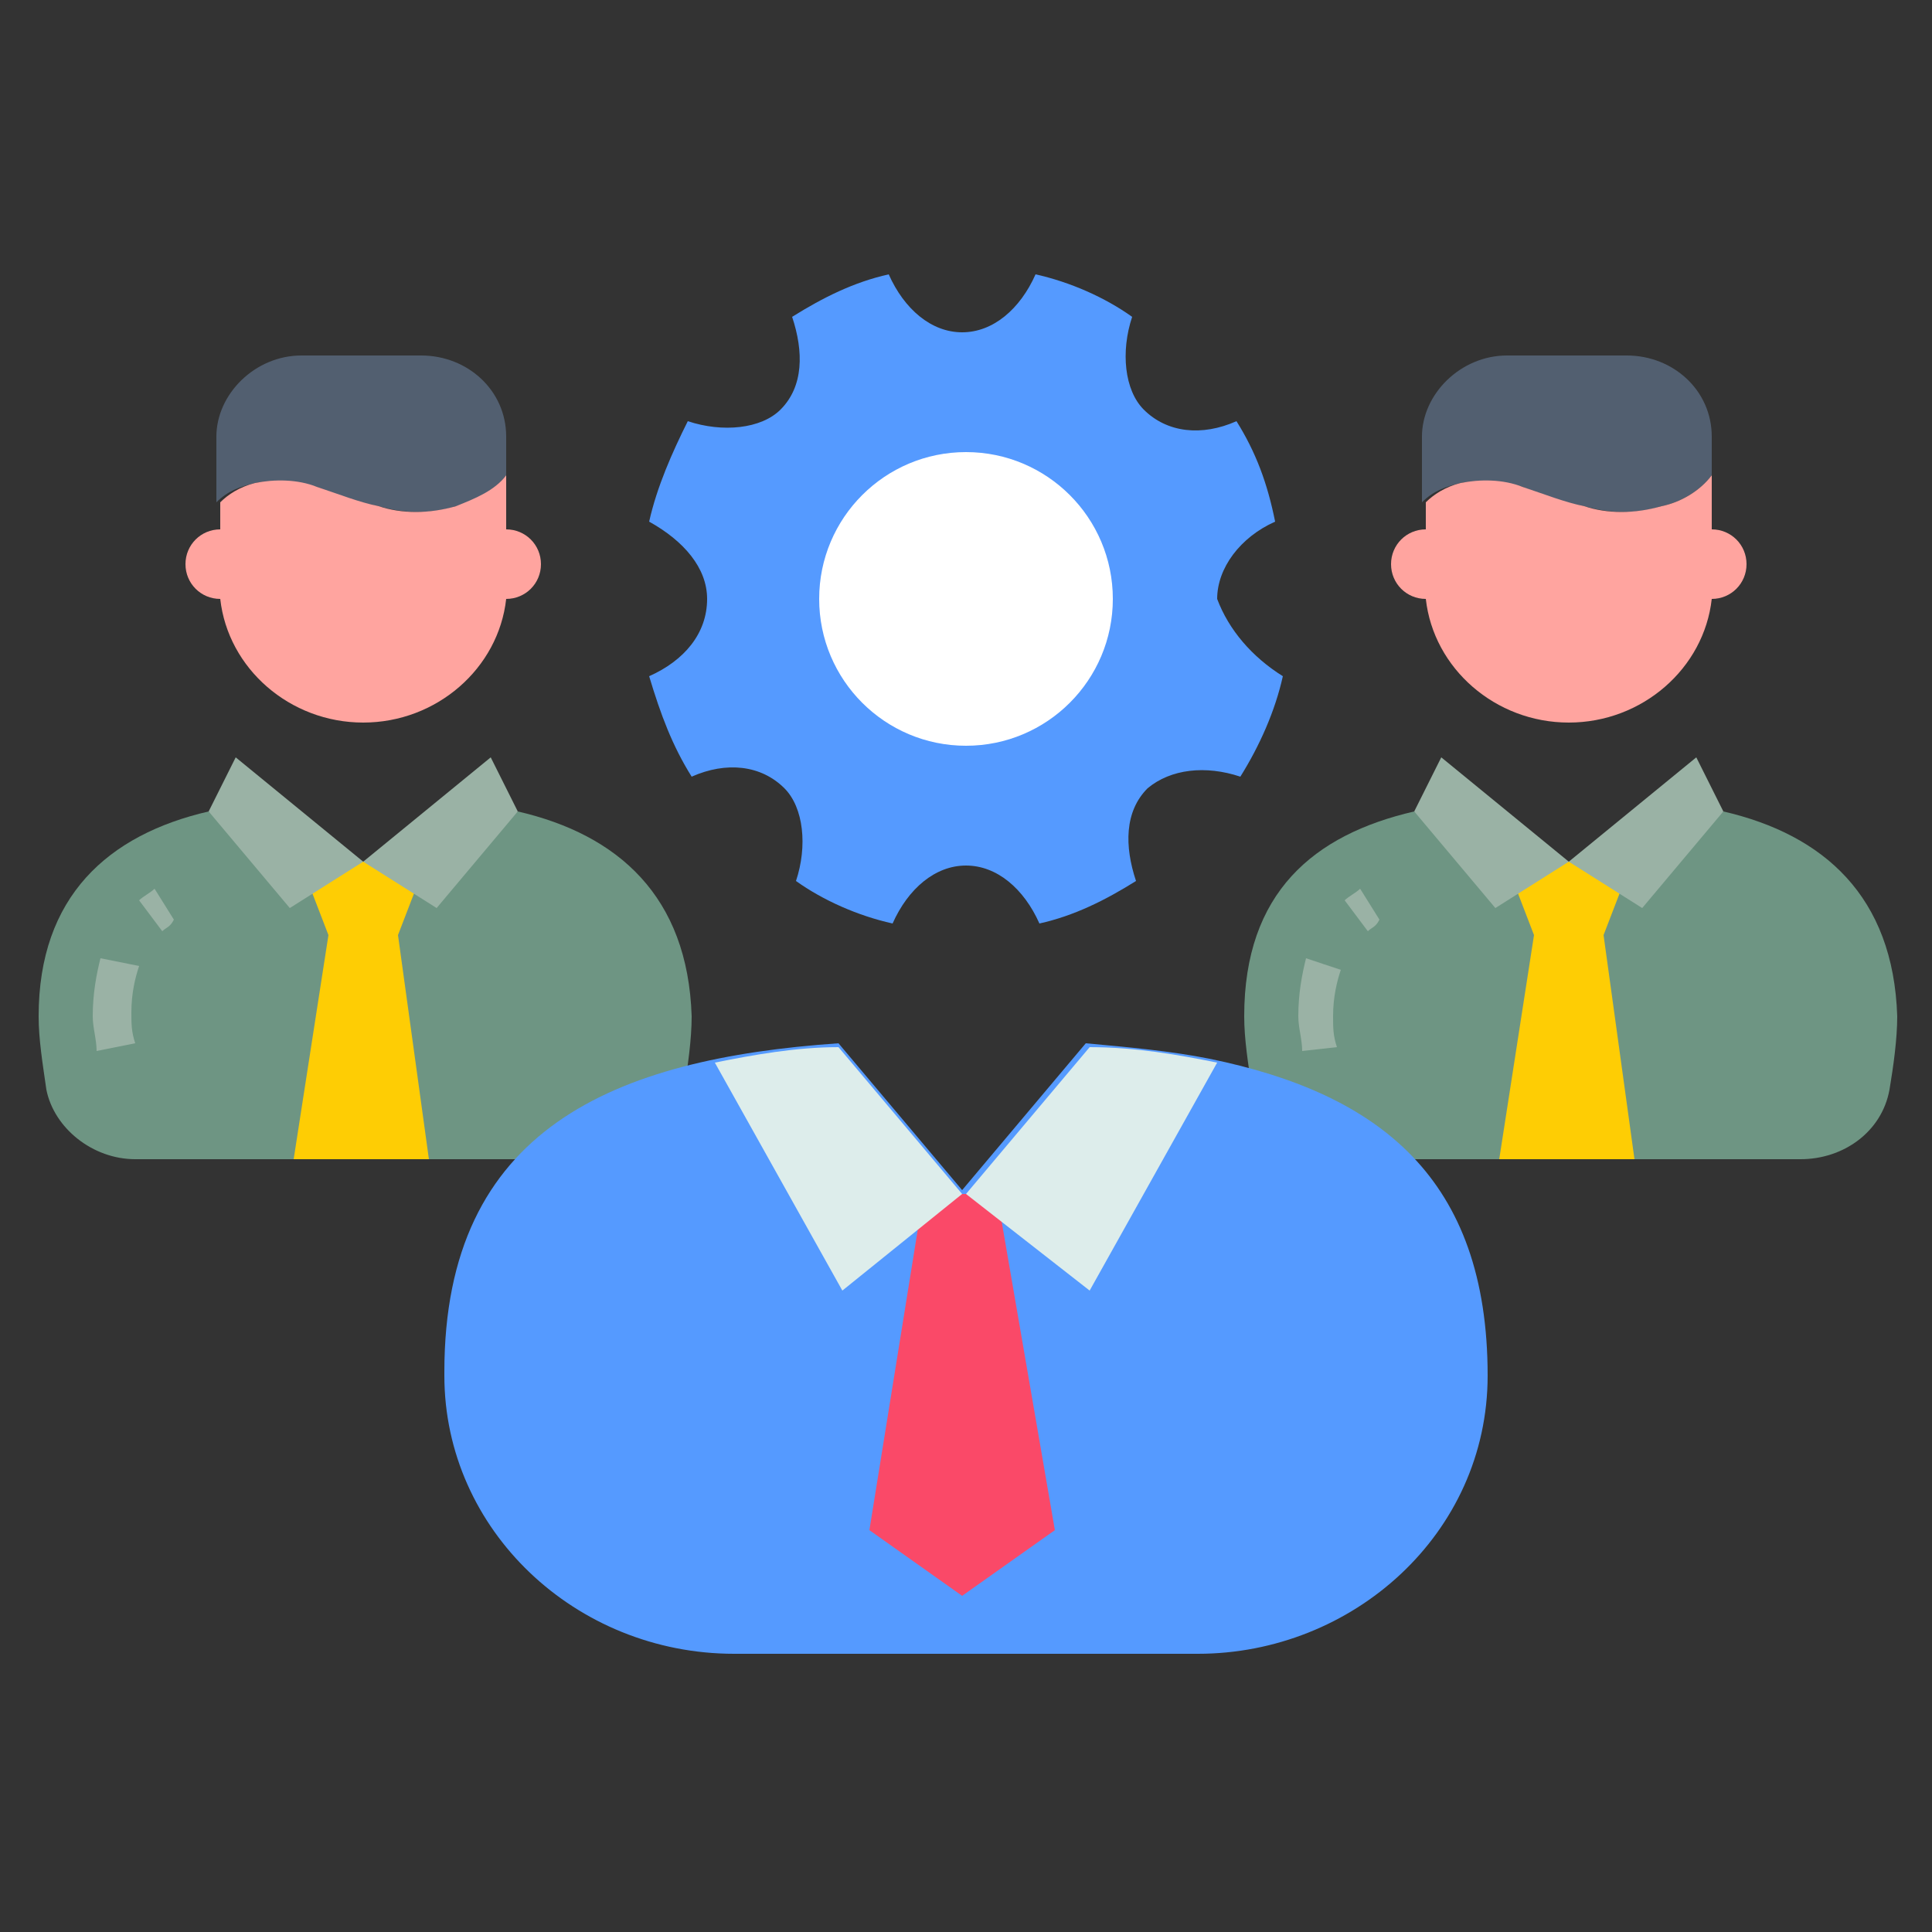 <?xml version="1.0" encoding="utf-8"?>
<!-- Generator: Adobe Illustrator 18.0.0, SVG Export Plug-In . SVG Version: 6.00 Build 0)  -->
<!DOCTYPE svg PUBLIC "-//W3C//DTD SVG 1.1//EN" "http://www.w3.org/Graphics/SVG/1.1/DTD/svg11.dtd">
<svg version="1.1" id="Layer_1" xmlns="http://www.w3.org/2000/svg" xmlns:xlink="http://www.w3.org/1999/xlink" x="0px" y="0px"
	 viewBox="0 0 50 50" enable-background="new 0 0 50 50" xml:space="preserve">
<rect x="0" y="0" width="50" height="50" fill="#333333" stroke="none"/>
<g>
	<g>
		<path fill="#6E9583" d="M13.4,21l-4,2.7l-4-2.7C2.8,21.6,1,23.2,1,26.3c0,0.6,0.1,1.2,0.2,1.9c0.2,1,1.2,1.8,2.3,1.8h11.9
			c1.1,0,2.1-0.7,2.3-1.8c0.1-0.6,0.2-1.3,0.2-1.9C17.8,23.2,16,21.6,13.4,21z"/>
	</g>
	<g>
		<g>
			<path fill="#FECD04" d="M11.1,30l-0.8-5.8l0.5-1.3c0-0.8-2.8-0.8-2.8,0l0.5,1.3L7.6,30H11.1z"/>
		</g>
	</g>
	<g>
		<g>
			<path fill="#9AB2A5" d="M4.2,24.1l-0.6-0.8C3.7,23.2,3.9,23.1,4,23l0.5,0.8C4.4,24,4.3,24,4.2,24.1z"/>
		</g>
		<g>
			<path fill="#9AB2A5" d="M2.5,27.2c0-0.3-0.1-0.6-0.1-0.9c0-0.6,0.1-1.1,0.2-1.5l1,0.2c-0.1,0.3-0.2,0.7-0.2,1.2
				c0,0.3,0,0.5,0.1,0.8L2.5,27.2z"/>
		</g>
	</g>
	<g>
		<polygon fill="#9AB2A5" points="12.7,19.6 9.4,22.3 11.3,23.5 13.4,21 		"/>
	</g>
	<g>
		<polygon fill="#9AB2A5" points="6.1,19.6 9.4,22.3 7.5,23.5 5.4,21 		"/>
	</g>
	<g>
		<path fill="#FFFFFF" d="M11.3,23.5"/>
	</g>
	<g>
		<path fill="#525F70" d="M6.6,12.5c0.5-0.1,1.1,0,1.6,0.1c0.5,0.2,1,0.4,1.6,0.5c0.7,0.2,1.4,0.2,2,0c0.5-0.1,1-0.4,1.3-0.8v-1
			c0-1.2-1-2.1-2.2-2.1H7.8c-1.2,0-2.2,1-2.2,2.1V13C5.9,12.7,6.2,12.6,6.6,12.5z"/>
	</g>
	<g>
		<path fill="#FFA49F" d="M13.1,13.7v-1.4c-0.3,0.4-0.8,0.6-1.3,0.8c-0.7,0.2-1.4,0.2-2,0c-0.5-0.1-1-0.3-1.6-0.5
			c-0.5-0.2-1.1-0.2-1.6-0.1c-0.4,0.1-0.7,0.3-0.9,0.5v0.7c-0.5,0-0.9,0.4-0.9,0.9s0.4,0.9,0.9,0.9l0,0c0.2,1.8,1.8,3.2,3.7,3.2
			s3.5-1.4,3.7-3.2l0,0c0.5,0,0.9-0.4,0.9-0.9C14,14.1,13.6,13.7,13.1,13.7z"/>
	</g>
	<g>
		<path fill="#6E9583" d="M44.6,21l-4,2.7l-4-2.7c-2.6,0.6-4.4,2.1-4.4,5.3c0,0.6,0.1,1.2,0.2,1.9c0.2,1.1,1.2,1.8,2.3,1.8h11.9
			c1.1,0,2.1-0.7,2.3-1.8c0.1-0.6,0.2-1.3,0.2-1.9C49,23.2,47.2,21.6,44.6,21z"/>
	</g>
	<g>
		<g>
			<path fill="#FECD04" d="M42.3,30l-0.8-5.8l0.5-1.3c0-0.8-2.8-0.8-2.8,0l0.5,1.3L38.8,30H42.3z"/>
		</g>
	</g>
	<g>
		<g>
			<path fill="#9AB2A5" d="M35.4,24.1l-0.6-0.8c0.1-0.1,0.3-0.2,0.4-0.3l0.5,0.8C35.6,24,35.5,24,35.4,24.1z"/>
		</g>
		<g>
			<path fill="#9AB2A5" d="M33.7,27.2c0-0.3-0.1-0.6-0.1-0.9c0-0.6,0.1-1.1,0.2-1.5l0.9,0.3c-0.1,0.3-0.2,0.7-0.2,1.2
				c0,0.3,0,0.5,0.1,0.8L33.7,27.2z"/>
		</g>
	</g>
	<g>
		<polygon fill="#9AB2A5" points="43.9,19.6 40.6,22.3 42.5,23.5 44.6,21 		"/>
	</g>
	<g>
		<polygon fill="#9AB2A5" points="37.3,19.6 40.6,22.3 38.7,23.5 36.6,21 		"/>
	</g>
	<g>
		<path fill="#FFFFFF" d="M42.5,23.5"/>
	</g>
	<g>
		<path fill="#525F70" d="M37.8,12.5c0.5-0.1,1.1,0,1.6,0.1c0.5,0.2,1,0.4,1.6,0.5c0.7,0.2,1.4,0.2,2,0c0.5-0.1,1-0.4,1.3-0.8v-1
			c0-1.2-1-2.1-2.2-2.1H39c-1.2,0-2.2,1-2.2,2.1V13C37.1,12.7,37.4,12.6,37.8,12.5z"/>
	</g>
	<g>
		<path fill="#FFA49F" d="M44.3,13.7v-1.4C44,12.7,43.5,13,43,13.1c-0.7,0.2-1.4,0.2-2,0c-0.5-0.1-1-0.3-1.6-0.5
			c-0.5-0.2-1.1-0.2-1.6-0.1c-0.4,0.1-0.7,0.3-0.9,0.5v0.7c-0.5,0-0.9,0.4-0.9,0.9s0.4,0.9,0.9,0.9l0,0c0.2,1.8,1.8,3.2,3.7,3.2
			s3.5-1.4,3.7-3.2l0,0c0.5,0,0.9-0.4,0.9-0.9C45.2,14.1,44.8,13.7,44.3,13.7z"/>
	</g>
	<g>
		<path fill="#559AFF" d="M38.5,35.6L38.5,35.6c0,4.1-3.5,7.2-7.5,7.2H19c-4.1,0-7.5-3.2-7.5-7.2v-0.1c0-6.3,4.4-8.1,10.2-8.5
			l3.2,3.8l3.2-3.8c1.1,0.1,2.2,0.2,3.2,0.4C35.7,28.3,38.5,30.5,38.5,35.6z"/>
	</g>
	<g>
		<polygon fill="#FA4968" points="23.9,30.9 22.5,39.6 24.9,41.3 27.3,39.6 25.8,30.9 		"/>
	</g>
	<g>
		<path fill="#DDEDEB" d="M31.5,27.5l-3.3,5.9L25,30.9l3.2-3.8C29.4,27.1,30.5,27.3,31.5,27.5z"/>
	</g>
	<g>
		<path fill="#DDEDEB" d="M18.5,27.5l3.3,5.9l3.1-2.5l-3.2-3.8C20.6,27.1,19.5,27.3,18.5,27.5z"/>
	</g>
	<g>
		<path fill="#559AFF" d="M33.2,17.5c-0.2,0.9-0.6,1.8-1.1,2.6c-0.9-0.3-1.8-0.2-2.4,0.3c-0.6,0.6-0.6,1.5-0.3,2.4
			c-0.8,0.5-1.6,0.9-2.5,1.1c-0.4-0.9-1.1-1.5-1.9-1.5s-1.5,0.6-1.9,1.5c-0.9-0.2-1.8-0.6-2.5-1.1c0.3-0.9,0.2-1.9-0.3-2.4
			c-0.6-0.6-1.5-0.7-2.4-0.3c-0.5-0.8-0.8-1.6-1.1-2.6c0.9-0.4,1.5-1.1,1.5-2c0-0.8-0.6-1.5-1.5-2c0.2-0.9,0.6-1.8,1-2.6
			c0.9,0.3,1.9,0.2,2.4-0.3c0.6-0.6,0.6-1.5,0.3-2.4c0.8-0.5,1.6-0.9,2.5-1.1c0.4,0.9,1.1,1.5,1.9,1.5s1.5-0.6,1.9-1.5
			c0.9,0.2,1.8,0.6,2.5,1.1c-0.3,0.9-0.2,1.9,0.3,2.4c0.6,0.6,1.5,0.7,2.4,0.3c0.5,0.8,0.8,1.6,1,2.6c-0.9,0.4-1.5,1.2-1.5,2
			C31.8,16.3,32.4,17,33.2,17.5z"/>
	</g>
	<g>
		<circle fill="#FFFFFF" cx="25" cy="15.5" r="3.8"/>
	</g>
</g>
</svg>
